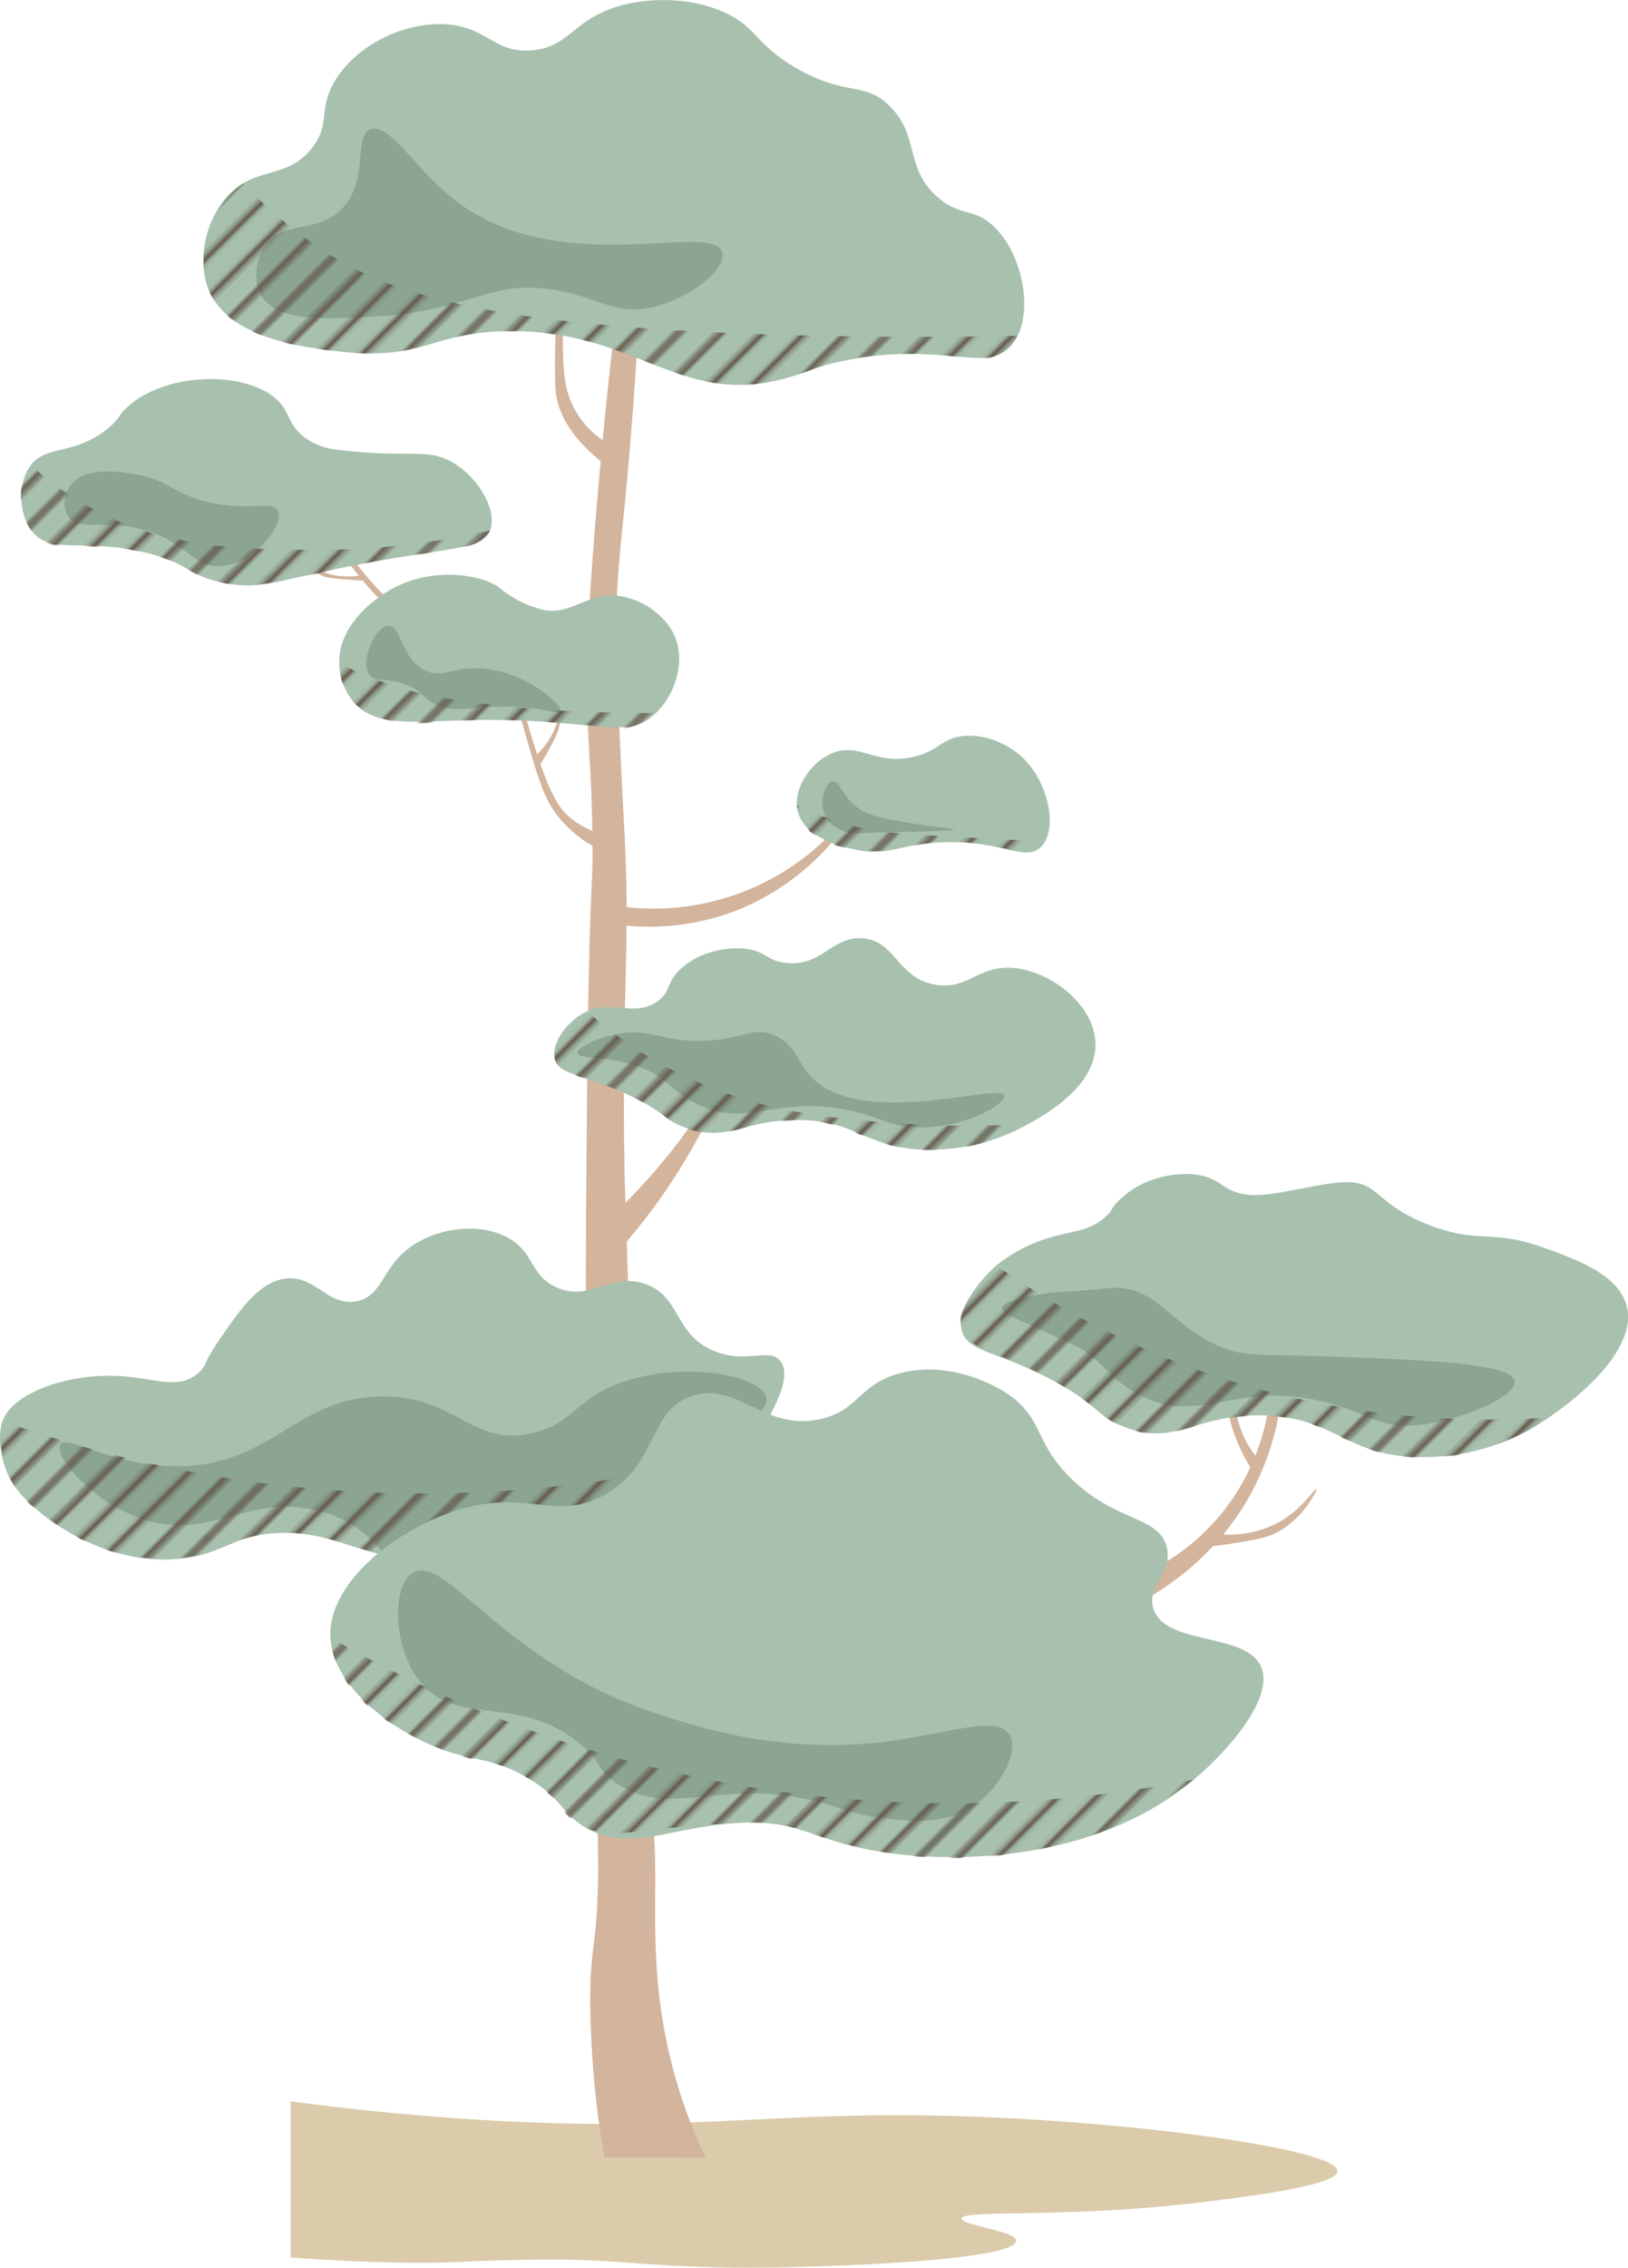 <svg xmlns="http://www.w3.org/2000/svg" xmlns:xlink="http://www.w3.org/1999/xlink" viewBox="0 0 393.68 548.1"><defs><style>.cls-1,.cls-2{fill:none;}.cls-2{stroke:#63594c;stroke-width:1.44px;}.cls-3{fill:#dbcbab;}.cls-4{fill:#d3b49c;}.cls-5{fill:#a8c1af;}.cls-6{fill:#8ba592;}.cls-7{fill:url(#New_Pattern_13);}.cls-8{fill:url(#New_Pattern_13-3);}.cls-9{fill:url(#New_Pattern_13-5);}.cls-10{fill:url(#New_Pattern_13-7);}.cls-11{fill:url(#New_Pattern_13-9);}.cls-12{fill:url(#New_Pattern_13-11);}.cls-13{fill:url(#New_Pattern_13-13);}.cls-14{fill:url(#New_Pattern_13-15);}</style><pattern id="New_Pattern_13" data-name="New Pattern 13" width="72" height="72" patternTransform="translate(-497.42 -175.21) rotate(-45)" patternUnits="userSpaceOnUse" viewBox="0 0 72 72"><rect class="cls-1" width="72" height="72"/><line class="cls-2" x1="71.75" y1="68.4" x2="144.25" y2="68.4"/><line class="cls-2" x1="71.75" y1="54" x2="144.25" y2="54"/><line class="cls-2" x1="71.75" y1="39.6" x2="144.25" y2="39.6"/><line class="cls-2" x1="71.75" y1="25.2" x2="144.25" y2="25.2"/><line class="cls-2" x1="71.75" y1="10.8" x2="144.25" y2="10.8"/><line class="cls-2" x1="71.75" y1="61.2" x2="144.25" y2="61.2"/><line class="cls-2" x1="71.75" y1="46.8" x2="144.25" y2="46.8"/><line class="cls-2" x1="71.75" y1="32.4" x2="144.25" y2="32.4"/><line class="cls-2" x1="71.75" y1="18" x2="144.25" y2="18"/><line class="cls-2" x1="71.75" y1="3.6" x2="144.25" y2="3.6"/><line class="cls-2" x1="-0.25" y1="68.4" x2="72.25" y2="68.4"/><line class="cls-2" x1="-0.25" y1="54" x2="72.25" y2="54"/><line class="cls-2" x1="-0.25" y1="39.6" x2="72.25" y2="39.6"/><line class="cls-2" x1="-0.25" y1="25.2" x2="72.25" y2="25.2"/><line class="cls-2" x1="-0.25" y1="10.8" x2="72.25" y2="10.8"/><line class="cls-2" x1="-0.25" y1="61.2" x2="72.25" y2="61.2"/><line class="cls-2" x1="-0.25" y1="46.8" x2="72.25" y2="46.8"/><line class="cls-2" x1="-0.25" y1="32.4" x2="72.25" y2="32.4"/><line class="cls-2" x1="-0.25" y1="18" x2="72.25" y2="18"/><line class="cls-2" x1="-0.25" y1="3.6" x2="72.25" y2="3.6"/><line class="cls-2" x1="-72.25" y1="68.4" x2="0.25" y2="68.4"/><line class="cls-2" x1="-72.25" y1="54" x2="0.25" y2="54"/><line class="cls-2" x1="-72.25" y1="39.6" x2="0.25" y2="39.6"/><line class="cls-2" x1="-72.25" y1="25.2" x2="0.25" y2="25.2"/><line class="cls-2" x1="-72.25" y1="10.8" x2="0.25" y2="10.8"/><line class="cls-2" x1="-72.25" y1="61.2" x2="0.25" y2="61.2"/><line class="cls-2" x1="-72.25" y1="46.8" x2="0.25" y2="46.8"/><line class="cls-2" x1="-72.25" y1="32.4" x2="0.25" y2="32.4"/><line class="cls-2" x1="-72.25" y1="18" x2="0.25" y2="18"/><line class="cls-2" x1="-72.25" y1="3.6" x2="0.25" y2="3.6"/></pattern><pattern id="New_Pattern_13-3" data-name="New Pattern 13" width="72" height="72" patternTransform="translate(-476.63 -189.52) rotate(-45)" patternUnits="userSpaceOnUse" viewBox="0 0 72 72"><rect class="cls-1" width="72" height="72"/><line class="cls-2" x1="71.75" y1="68.4" x2="144.25" y2="68.4"/><line class="cls-2" x1="71.75" y1="54" x2="144.25" y2="54"/><line class="cls-2" x1="71.75" y1="39.6" x2="144.25" y2="39.6"/><line class="cls-2" x1="71.75" y1="25.2" x2="144.25" y2="25.2"/><line class="cls-2" x1="71.75" y1="10.8" x2="144.25" y2="10.8"/><line class="cls-2" x1="71.75" y1="61.2" x2="144.25" y2="61.2"/><line class="cls-2" x1="71.75" y1="46.8" x2="144.25" y2="46.8"/><line class="cls-2" x1="71.75" y1="32.4" x2="144.25" y2="32.4"/><line class="cls-2" x1="71.75" y1="18" x2="144.25" y2="18"/><line class="cls-2" x1="71.75" y1="3.6" x2="144.25" y2="3.6"/><line class="cls-2" x1="-0.25" y1="68.4" x2="72.25" y2="68.4"/><line class="cls-2" x1="-0.25" y1="54" x2="72.25" y2="54"/><line class="cls-2" x1="-0.25" y1="39.6" x2="72.25" y2="39.6"/><line class="cls-2" x1="-0.25" y1="25.2" x2="72.25" y2="25.2"/><line class="cls-2" x1="-0.25" y1="10.8" x2="72.25" y2="10.8"/><line class="cls-2" x1="-0.25" y1="61.2" x2="72.25" y2="61.2"/><line class="cls-2" x1="-0.25" y1="46.8" x2="72.25" y2="46.8"/><line class="cls-2" x1="-0.25" y1="32.4" x2="72.25" y2="32.4"/><line class="cls-2" x1="-0.25" y1="18" x2="72.25" y2="18"/><line class="cls-2" x1="-0.25" y1="3.6" x2="72.25" y2="3.6"/><line class="cls-2" x1="-72.25" y1="68.4" x2="0.25" y2="68.4"/><line class="cls-2" x1="-72.25" y1="54" x2="0.25" y2="54"/><line class="cls-2" x1="-72.25" y1="39.6" x2="0.25" y2="39.6"/><line class="cls-2" x1="-72.25" y1="25.2" x2="0.25" y2="25.2"/><line class="cls-2" x1="-72.25" y1="10.8" x2="0.25" y2="10.8"/><line class="cls-2" x1="-72.25" y1="61.2" x2="0.25" y2="61.2"/><line class="cls-2" x1="-72.25" y1="46.8" x2="0.25" y2="46.8"/><line class="cls-2" x1="-72.25" y1="32.4" x2="0.25" y2="32.4"/><line class="cls-2" x1="-72.25" y1="18" x2="0.25" y2="18"/><line class="cls-2" x1="-72.25" y1="3.6" x2="0.25" y2="3.6"/></pattern><pattern id="New_Pattern_13-5" data-name="New Pattern 13" width="72" height="72" patternTransform="translate(-474.9 -222.4) rotate(-45)" patternUnits="userSpaceOnUse" viewBox="0 0 72 72"><rect class="cls-1" width="72" height="72"/><line class="cls-2" x1="71.75" y1="68.4" x2="144.25" y2="68.4"/><line class="cls-2" x1="71.75" y1="54" x2="144.25" y2="54"/><line class="cls-2" x1="71.75" y1="39.6" x2="144.25" y2="39.6"/><line class="cls-2" x1="71.75" y1="25.2" x2="144.25" y2="25.2"/><line class="cls-2" x1="71.75" y1="10.8" x2="144.25" y2="10.8"/><line class="cls-2" x1="71.75" y1="61.2" x2="144.25" y2="61.2"/><line class="cls-2" x1="71.75" y1="46.8" x2="144.25" y2="46.8"/><line class="cls-2" x1="71.75" y1="32.4" x2="144.25" y2="32.4"/><line class="cls-2" x1="71.75" y1="18" x2="144.25" y2="18"/><line class="cls-2" x1="71.75" y1="3.6" x2="144.25" y2="3.6"/><line class="cls-2" x1="-0.25" y1="68.4" x2="72.25" y2="68.4"/><line class="cls-2" x1="-0.25" y1="54" x2="72.25" y2="54"/><line class="cls-2" x1="-0.25" y1="39.6" x2="72.25" y2="39.6"/><line class="cls-2" x1="-0.25" y1="25.2" x2="72.25" y2="25.2"/><line class="cls-2" x1="-0.25" y1="10.8" x2="72.25" y2="10.8"/><line class="cls-2" x1="-0.25" y1="61.2" x2="72.25" y2="61.2"/><line class="cls-2" x1="-0.25" y1="46.8" x2="72.25" y2="46.8"/><line class="cls-2" x1="-0.25" y1="32.4" x2="72.25" y2="32.4"/><line class="cls-2" x1="-0.25" y1="18" x2="72.25" y2="18"/><line class="cls-2" x1="-0.25" y1="3.6" x2="72.25" y2="3.6"/><line class="cls-2" x1="-72.25" y1="68.4" x2="0.25" y2="68.4"/><line class="cls-2" x1="-72.25" y1="54" x2="0.25" y2="54"/><line class="cls-2" x1="-72.25" y1="39.6" x2="0.25" y2="39.6"/><line class="cls-2" x1="-72.25" y1="25.2" x2="0.25" y2="25.2"/><line class="cls-2" x1="-72.25" y1="10.8" x2="0.25" y2="10.8"/><line class="cls-2" x1="-72.25" y1="61.2" x2="0.25" y2="61.2"/><line class="cls-2" x1="-72.25" y1="46.8" x2="0.25" y2="46.8"/><line class="cls-2" x1="-72.25" y1="32.4" x2="0.25" y2="32.4"/><line class="cls-2" x1="-72.25" y1="18" x2="0.25" y2="18"/><line class="cls-2" x1="-72.25" y1="3.6" x2="0.25" y2="3.6"/></pattern><pattern id="New_Pattern_13-7" data-name="New Pattern 13" width="72" height="72" patternTransform="translate(-492.22 -213.63) rotate(-45)" patternUnits="userSpaceOnUse" viewBox="0 0 72 72"><rect class="cls-1" width="72" height="72"/><line class="cls-2" x1="71.75" y1="68.4" x2="144.25" y2="68.4"/><line class="cls-2" x1="71.75" y1="54" x2="144.25" y2="54"/><line class="cls-2" x1="71.75" y1="39.6" x2="144.25" y2="39.6"/><line class="cls-2" x1="71.75" y1="25.2" x2="144.25" y2="25.2"/><line class="cls-2" x1="71.75" y1="10.8" x2="144.25" y2="10.8"/><line class="cls-2" x1="71.75" y1="61.2" x2="144.25" y2="61.2"/><line class="cls-2" x1="71.75" y1="46.8" x2="144.25" y2="46.8"/><line class="cls-2" x1="71.75" y1="32.4" x2="144.25" y2="32.4"/><line class="cls-2" x1="71.75" y1="18" x2="144.25" y2="18"/><line class="cls-2" x1="71.75" y1="3.6" x2="144.25" y2="3.6"/><line class="cls-2" x1="-0.25" y1="68.4" x2="72.25" y2="68.4"/><line class="cls-2" x1="-0.25" y1="54" x2="72.25" y2="54"/><line class="cls-2" x1="-0.25" y1="39.6" x2="72.25" y2="39.6"/><line class="cls-2" x1="-0.25" y1="25.2" x2="72.25" y2="25.2"/><line class="cls-2" x1="-0.25" y1="10.8" x2="72.25" y2="10.8"/><line class="cls-2" x1="-0.25" y1="61.2" x2="72.25" y2="61.2"/><line class="cls-2" x1="-0.25" y1="46.8" x2="72.25" y2="46.8"/><line class="cls-2" x1="-0.25" y1="32.4" x2="72.25" y2="32.4"/><line class="cls-2" x1="-0.25" y1="18" x2="72.25" y2="18"/><line class="cls-2" x1="-0.25" y1="3.6" x2="72.25" y2="3.6"/><line class="cls-2" x1="-72.25" y1="68.4" x2="0.25" y2="68.4"/><line class="cls-2" x1="-72.25" y1="54" x2="0.25" y2="54"/><line class="cls-2" x1="-72.25" y1="39.6" x2="0.25" y2="39.6"/><line class="cls-2" x1="-72.25" y1="25.2" x2="0.25" y2="25.2"/><line class="cls-2" x1="-72.25" y1="10.8" x2="0.25" y2="10.8"/><line class="cls-2" x1="-72.25" y1="61.2" x2="0.25" y2="61.2"/><line class="cls-2" x1="-72.25" y1="46.8" x2="0.25" y2="46.8"/><line class="cls-2" x1="-72.25" y1="32.4" x2="0.25" y2="32.4"/><line class="cls-2" x1="-72.25" y1="18" x2="0.25" y2="18"/><line class="cls-2" x1="-72.25" y1="3.6" x2="0.25" y2="3.6"/></pattern><pattern id="New_Pattern_13-9" data-name="New Pattern 13" width="72" height="72" patternTransform="translate(-555.17 -211.05) rotate(-45)" patternUnits="userSpaceOnUse" viewBox="0 0 72 72"><rect class="cls-1" width="72" height="72"/><line class="cls-2" x1="71.75" y1="68.4" x2="144.25" y2="68.4"/><line class="cls-2" x1="71.75" y1="54" x2="144.25" y2="54"/><line class="cls-2" x1="71.75" y1="39.6" x2="144.25" y2="39.6"/><line class="cls-2" x1="71.75" y1="25.2" x2="144.25" y2="25.2"/><line class="cls-2" x1="71.75" y1="10.8" x2="144.25" y2="10.8"/><line class="cls-2" x1="71.75" y1="61.2" x2="144.25" y2="61.2"/><line class="cls-2" x1="71.75" y1="46.8" x2="144.25" y2="46.8"/><line class="cls-2" x1="71.75" y1="32.4" x2="144.25" y2="32.4"/><line class="cls-2" x1="71.75" y1="18" x2="144.25" y2="18"/><line class="cls-2" x1="71.75" y1="3.6" x2="144.25" y2="3.6"/><line class="cls-2" x1="-0.25" y1="68.4" x2="72.25" y2="68.4"/><line class="cls-2" x1="-0.25" y1="54" x2="72.25" y2="54"/><line class="cls-2" x1="-0.25" y1="39.6" x2="72.25" y2="39.6"/><line class="cls-2" x1="-0.25" y1="25.2" x2="72.25" y2="25.2"/><line class="cls-2" x1="-0.25" y1="10.8" x2="72.25" y2="10.8"/><line class="cls-2" x1="-0.25" y1="61.2" x2="72.25" y2="61.2"/><line class="cls-2" x1="-0.25" y1="46.8" x2="72.25" y2="46.8"/><line class="cls-2" x1="-0.25" y1="32.4" x2="72.25" y2="32.4"/><line class="cls-2" x1="-0.25" y1="18" x2="72.25" y2="18"/><line class="cls-2" x1="-0.25" y1="3.6" x2="72.25" y2="3.6"/><line class="cls-2" x1="-72.25" y1="68.4" x2="0.25" y2="68.4"/><line class="cls-2" x1="-72.25" y1="54" x2="0.25" y2="54"/><line class="cls-2" x1="-72.25" y1="39.6" x2="0.25" y2="39.6"/><line class="cls-2" x1="-72.25" y1="25.2" x2="0.25" y2="25.2"/><line class="cls-2" x1="-72.25" y1="10.8" x2="0.25" y2="10.8"/><line class="cls-2" x1="-72.25" y1="61.2" x2="0.25" y2="61.2"/><line class="cls-2" x1="-72.25" y1="46.8" x2="0.25" y2="46.8"/><line class="cls-2" x1="-72.25" y1="32.4" x2="0.25" y2="32.4"/><line class="cls-2" x1="-72.25" y1="18" x2="0.25" y2="18"/><line class="cls-2" x1="-72.25" y1="3.6" x2="0.25" y2="3.6"/></pattern><pattern id="New_Pattern_13-11" data-name="New Pattern 13" width="72" height="72" patternTransform="translate(-497.04 -180.15) rotate(-45)" patternUnits="userSpaceOnUse" viewBox="0 0 72 72"><rect class="cls-1" width="72" height="72"/><line class="cls-2" x1="71.75" y1="68.4" x2="144.25" y2="68.4"/><line class="cls-2" x1="71.75" y1="54" x2="144.25" y2="54"/><line class="cls-2" x1="71.75" y1="39.6" x2="144.25" y2="39.6"/><line class="cls-2" x1="71.75" y1="25.2" x2="144.25" y2="25.2"/><line class="cls-2" x1="71.75" y1="10.8" x2="144.25" y2="10.8"/><line class="cls-2" x1="71.75" y1="61.2" x2="144.25" y2="61.2"/><line class="cls-2" x1="71.75" y1="46.8" x2="144.25" y2="46.8"/><line class="cls-2" x1="71.75" y1="32.4" x2="144.25" y2="32.4"/><line class="cls-2" x1="71.75" y1="18" x2="144.25" y2="18"/><line class="cls-2" x1="71.75" y1="3.6" x2="144.25" y2="3.6"/><line class="cls-2" x1="-0.25" y1="68.4" x2="72.25" y2="68.4"/><line class="cls-2" x1="-0.25" y1="54" x2="72.25" y2="54"/><line class="cls-2" x1="-0.25" y1="39.6" x2="72.25" y2="39.6"/><line class="cls-2" x1="-0.25" y1="25.2" x2="72.25" y2="25.2"/><line class="cls-2" x1="-0.25" y1="10.8" x2="72.25" y2="10.8"/><line class="cls-2" x1="-0.25" y1="61.2" x2="72.25" y2="61.2"/><line class="cls-2" x1="-0.25" y1="46.8" x2="72.25" y2="46.8"/><line class="cls-2" x1="-0.25" y1="32.4" x2="72.25" y2="32.4"/><line class="cls-2" x1="-0.25" y1="18" x2="72.25" y2="18"/><line class="cls-2" x1="-0.25" y1="3.6" x2="72.25" y2="3.6"/><line class="cls-2" x1="-72.25" y1="68.4" x2="0.25" y2="68.4"/><line class="cls-2" x1="-72.25" y1="54" x2="0.25" y2="54"/><line class="cls-2" x1="-72.25" y1="39.6" x2="0.25" y2="39.6"/><line class="cls-2" x1="-72.25" y1="25.2" x2="0.25" y2="25.2"/><line class="cls-2" x1="-72.25" y1="10.8" x2="0.25" y2="10.8"/><line class="cls-2" x1="-72.25" y1="61.2" x2="0.25" y2="61.2"/><line class="cls-2" x1="-72.25" y1="46.8" x2="0.25" y2="46.8"/><line class="cls-2" x1="-72.25" y1="32.4" x2="0.25" y2="32.4"/><line class="cls-2" x1="-72.25" y1="18" x2="0.25" y2="18"/><line class="cls-2" x1="-72.25" y1="3.6" x2="0.25" y2="3.6"/></pattern><pattern id="New_Pattern_13-13" data-name="New Pattern 13" width="72" height="72" patternTransform="translate(-498.65 -236.26) rotate(-45)" patternUnits="userSpaceOnUse" viewBox="0 0 72 72"><rect class="cls-1" width="72" height="72"/><line class="cls-2" x1="71.75" y1="68.4" x2="144.25" y2="68.4"/><line class="cls-2" x1="71.75" y1="54" x2="144.25" y2="54"/><line class="cls-2" x1="71.75" y1="39.6" x2="144.25" y2="39.6"/><line class="cls-2" x1="71.75" y1="25.2" x2="144.25" y2="25.2"/><line class="cls-2" x1="71.75" y1="10.8" x2="144.25" y2="10.8"/><line class="cls-2" x1="71.75" y1="61.2" x2="144.25" y2="61.2"/><line class="cls-2" x1="71.75" y1="46.8" x2="144.25" y2="46.8"/><line class="cls-2" x1="71.75" y1="32.4" x2="144.25" y2="32.4"/><line class="cls-2" x1="71.75" y1="18" x2="144.25" y2="18"/><line class="cls-2" x1="71.75" y1="3.6" x2="144.25" y2="3.6"/><line class="cls-2" x1="-0.25" y1="68.4" x2="72.25" y2="68.4"/><line class="cls-2" x1="-0.25" y1="54" x2="72.25" y2="54"/><line class="cls-2" x1="-0.25" y1="39.6" x2="72.25" y2="39.6"/><line class="cls-2" x1="-0.25" y1="25.2" x2="72.25" y2="25.2"/><line class="cls-2" x1="-0.25" y1="10.8" x2="72.25" y2="10.8"/><line class="cls-2" x1="-0.25" y1="61.2" x2="72.25" y2="61.2"/><line class="cls-2" x1="-0.25" y1="46.8" x2="72.25" y2="46.8"/><line class="cls-2" x1="-0.25" y1="32.4" x2="72.25" y2="32.4"/><line class="cls-2" x1="-0.25" y1="18" x2="72.25" y2="18"/><line class="cls-2" x1="-0.25" y1="3.6" x2="72.25" y2="3.6"/><line class="cls-2" x1="-72.25" y1="68.4" x2="0.25" y2="68.4"/><line class="cls-2" x1="-72.25" y1="54" x2="0.25" y2="54"/><line class="cls-2" x1="-72.25" y1="39.6" x2="0.25" y2="39.6"/><line class="cls-2" x1="-72.25" y1="25.2" x2="0.25" y2="25.2"/><line class="cls-2" x1="-72.25" y1="10.8" x2="0.25" y2="10.8"/><line class="cls-2" x1="-72.25" y1="61.2" x2="0.25" y2="61.2"/><line class="cls-2" x1="-72.25" y1="46.8" x2="0.25" y2="46.8"/><line class="cls-2" x1="-72.25" y1="32.4" x2="0.25" y2="32.4"/><line class="cls-2" x1="-72.25" y1="18" x2="0.25" y2="18"/><line class="cls-2" x1="-72.25" y1="3.6" x2="0.25" y2="3.6"/></pattern><pattern id="New_Pattern_13-15" data-name="New Pattern 13" width="72" height="72" patternTransform="matrix(0.66, -0.66, 0.66, 0.66, -535.29, -338.04)" patternUnits="userSpaceOnUse" viewBox="0 0 72 72"><rect class="cls-1" width="72" height="72"/><line class="cls-2" x1="71.75" y1="68.4" x2="144.25" y2="68.4"/><line class="cls-2" x1="71.75" y1="54" x2="144.25" y2="54"/><line class="cls-2" x1="71.75" y1="39.6" x2="144.25" y2="39.6"/><line class="cls-2" x1="71.75" y1="25.2" x2="144.25" y2="25.2"/><line class="cls-2" x1="71.75" y1="10.8" x2="144.25" y2="10.8"/><line class="cls-2" x1="71.75" y1="61.2" x2="144.25" y2="61.2"/><line class="cls-2" x1="71.75" y1="46.8" x2="144.25" y2="46.8"/><line class="cls-2" x1="71.75" y1="32.4" x2="144.25" y2="32.4"/><line class="cls-2" x1="71.75" y1="18" x2="144.25" y2="18"/><line class="cls-2" x1="71.75" y1="3.6" x2="144.25" y2="3.6"/><line class="cls-2" x1="-0.25" y1="68.4" x2="72.25" y2="68.4"/><line class="cls-2" x1="-0.25" y1="54" x2="72.25" y2="54"/><line class="cls-2" x1="-0.25" y1="39.6" x2="72.25" y2="39.6"/><line class="cls-2" x1="-0.25" y1="25.2" x2="72.25" y2="25.2"/><line class="cls-2" x1="-0.25" y1="10.8" x2="72.25" y2="10.8"/><line class="cls-2" x1="-0.25" y1="61.2" x2="72.25" y2="61.2"/><line class="cls-2" x1="-0.25" y1="46.8" x2="72.25" y2="46.8"/><line class="cls-2" x1="-0.25" y1="32.4" x2="72.25" y2="32.4"/><line class="cls-2" x1="-0.25" y1="18" x2="72.25" y2="18"/><line class="cls-2" x1="-0.25" y1="3.6" x2="72.25" y2="3.6"/><line class="cls-2" x1="-72.25" y1="68.4" x2="0.25" y2="68.4"/><line class="cls-2" x1="-72.25" y1="54" x2="0.25" y2="54"/><line class="cls-2" x1="-72.25" y1="39.6" x2="0.25" y2="39.6"/><line class="cls-2" x1="-72.25" y1="25.2" x2="0.25" y2="25.2"/><line class="cls-2" x1="-72.25" y1="10.8" x2="0.25" y2="10.8"/><line class="cls-2" x1="-72.25" y1="61.2" x2="0.25" y2="61.2"/><line class="cls-2" x1="-72.25" y1="46.8" x2="0.25" y2="46.8"/><line class="cls-2" x1="-72.25" y1="32.4" x2="0.25" y2="32.4"/><line class="cls-2" x1="-72.25" y1="18" x2="0.25" y2="18"/><line class="cls-2" x1="-72.25" y1="3.6" x2="0.25" y2="3.6"/></pattern></defs><g id="Layer_2" data-name="Layer 2"><g id="regular"><g id="about"><path class="cls-3" d="M70.26,507.87c10.52,1.42,26.36,3.29,45.68,4.47,54.13,3.3,71.68-2.7,121.54-.69,40.87,1.65,86,8,85.94,13.1,0,3.43-20.63,6-32.33,7.45-32.94,4.09-58.42,1.71-58.58,4-.12,1.66,13.34,3,13.19,5.38-.32,5.08-49.43,6.27-55,6.4-10.05.22-17.25.11-23.14-.15-11.29-.48-15-1.05-24.19-1.48-4.48-.2-8.06-.26-11.17-.24-10.27.08-17.89.42-20,.53-7.65.41-20.26.49-41.9-1Z"/><path class="cls-4" d="M146.23,521.44c-.79-4.24-1.32-7.77-1.65-10.26a243.12,243.12,0,0,1-1.85-26.58c0-2.24,0-4.44.13-7.07.21-3.85.61-6.71.8-8.28,2.6-20.83-.66-44.57-1.73-94.51-.34-16.12-.32-31.46-.26-62.14,0-3,0-17.67.2-37.15.1-12.95.17-20.39.33-30.11.57-34.56,1.28-30.92,1.05-44.52-.32-19.54-1.76-24.65-1.19-44.28.11-3.5.3-8.31,1.06-19.13,1-13.63,2.56-32.74,5.29-56.38l5.82.17c-.95,16.64-2.13,30-3,39.23-1.26,12.77-2.42,21.66-2.25,35.39,0,2.89.23,7.33.62,16.2.67,15.58,1.29,27,1.42,29.41,1.46,27.77-.76,39.85,0,80.9,0,1,0,1,.88,28.52,2.13,67.63,2.21,70.45,2.55,78.46,2.56,59.75,4.07,45.05,4,66.46-.05,11.94-.58,28.62,5.56,48.68a121.39,121.39,0,0,0,6.61,17Z"/><path class="cls-4" d="M82.49,133.44A92.8,92.8,0,0,0,104.58,156a93.57,93.57,0,0,0,38.32,16.13q-.48-3.46-1-6.94a73.2,73.2,0,0,1-57.8-31.88Z"/><path class="cls-4" d="M151.48,219.24a59.93,59.93,0,0,0,54.09-23.06l1.72-1.05a59.89,59.89,0,0,1-29,24.85,58.45,58.45,0,0,1-26.82,3.73Z"/><path class="cls-4" d="M170.5,266.8a142.38,142.38,0,0,1-10.57,14.41c-3,3.55-5.91,6.73-8.75,9.56l.29,9.4A145.36,145.36,0,0,0,172.9,266.8Z"/><path class="cls-4" d="M125.11,170.31c.37,1.47,1,3.72,1.74,6.46,3,10.39,4.48,15.68,7.57,19.86a28.92,28.92,0,0,0,8.88,7.82c0-1.21,0-2.42-.05-3.63a19.68,19.68,0,0,1-5.88-3.64c-1.77-1.6-4.17-4.4-8-16.44-.8-2.49-1.85-6-2.92-10.14Z"/><path class="cls-4" d="M135.41,170.81a17.62,17.62,0,0,1-5.89,11.79l.86,2.55a54.1,54.1,0,0,0,3.73-6.64,12.82,12.82,0,0,0,1.49-5A10.51,10.51,0,0,0,135.41,170.81Z"/><path class="cls-4" d="M74.21,134.93a10.87,10.87,0,0,0,3.23,2.86,12.42,12.42,0,0,0,5.63,1.49,17.07,17.07,0,0,0,4.3-.25l1.16,1.28c-1.33,0-3.13-.12-5.26-.29-4.12-.32-5.06-.62-5.91-1.13A7.82,7.82,0,0,1,74.21,134.93Z"/><path class="cls-4" d="M136.36,74.87c-.13,1.7-.27,4.19-.25,7.21.06,5.64.1,9.79,1.53,13.86a21,21,0,0,0,8.16,10.44l.49,5.89c-10.35-7.88-11.67-15.08-11.91-17.68s-.17-8.88-.13-11.29c.06-3.52.18-6.43.29-8.43Z"/><path class="cls-4" d="M306.86,339.53a55.53,55.53,0,0,1-4.45,15,52.87,52.87,0,0,1-8.17,12.64c-12.8,14.68-29.52,17.4-34,18,.58,2.7,1.15,5.4,1.73,8.1,7-2.29,28.1-10.18,40.11-31.55a63.49,63.49,0,0,0,7-19.13C308.36,341.54,307.61,340.53,306.86,339.53Z"/><path class="cls-4" d="M302.13,349.75a24.81,24.81,0,0,1-3.42-9.83,23.22,23.22,0,0,1,1.08-9.86,18.55,18.55,0,0,0-2.64,8c-.4,4.72,1.21,8.47,2.53,11.51a33.75,33.75,0,0,0,3,5.52l1.17-2.88A25.3,25.3,0,0,1,302.13,349.75Z"/><path class="cls-4" d="M293.93,370.65a23.83,23.83,0,0,0,3.82.26,25.54,25.54,0,0,0,10.52-2.48c6.5-3.21,9.59-8.81,10-8.47.25.19-.9,2.1-1.74,3.31a21.7,21.7,0,0,1-7.56,7c-2.69,1.45-5.47,1.89-11,2.79-2.79.44-5.12.69-6.72.83C292.13,372.78,293,371.72,293.93,370.65Z"/><path class="cls-5" d="M128.54,12.17c9.37-.74,9.85-7.62,21.78-10.89C151.94.84,163-2,174.27,2.6c8.9,3.66,7.79,7.82,18.37,13.91,12.27,7,16.38,3,22.58,9.21,7.36,7.42,3.39,15,11.68,22.07,5.46,4.62,8.46,2.41,13.16,6.7,7.71,7,10.37,22.84,4.22,29.3S228,82.55,205.05,87c-8.67,1.68-8.71,2.77-15.65,4.58-25.31,6.63-35.5-11.79-66.28-11.54-18.8.16-20.63,7.08-40.22,5-9-1-27.7-3-32.54-15.25-2.84-7.24-.46-17,4.89-22.64,6.64-7,14.08-3.73,20.12-11.27,4.78-5.94,1.3-9.44,5.79-16.63,5.19-8.3,16.13-13.77,26.07-13.41C117.82,6.21,119.2,12.91,128.54,12.17Z"/><path class="cls-5" d="M152.33,264.8c-11.27-5.36-17-4.82-18.12-8.72-1.06-3.67,2.63-8.84,6.79-11.16,6.75-3.77,12.46,1.23,18.12-3,3.29-2.44,1.81-4.45,5.71-7.94,6-5.36,14.08-4.79,14.9-4.72,5.57.47,5.54,3,10.43,3.47,8.56.91,11-6.45,18.37-5.95,8,.53,8.32,9.38,17.38,11.17,8,1.56,10.5-4.7,19.12-4,9,.75,19.35,8.71,19.86,17.87.62,11.22-13.82,18.64-18.62,21.1a47.88,47.88,0,0,1-20.59,4.95c-16.11.33-17.67-7.16-33-7.18-13,0-16.56,5.37-26.49,2C160.66,270.87,161.37,269.1,152.33,264.8Z"/><path class="cls-5" d="M207.29,205.44c-2.53-.5-12.81-2.54-14.4-9.43-1.21-5.26,3-11.65,8.19-13.9,6.74-2.94,10.62,3.1,20.11.74,6.16-1.53,6.53-4.58,12.17-5,7.54-.51,13.14,4.5,13.65,5,6.7,6.18,8.89,17.67,4.72,21.85-3.94,4-9.94-2.26-25.82-1C216.72,204.44,214.41,206.86,207.29,205.44Z"/><path class="cls-5" d="M172.28,326.35c-9.25-4.09-7.6-12.69-15.89-15.89-8.46-3.26-13.56,4.4-21.85.67-6.64-3-5.15-8.71-12.25-12.25-6.57-3.28-15.23-2.07-21.18,1.32-8.85,5-8,12.77-14.71,14.26-7.22,1.59-10.31-6.87-18.06-5.32-6,1.19-10.3,7.43-15.23,14.57C49,329.64,50,330.2,47.81,332c-6.54,5.24-13.24-1.44-28.81,1.12C9.89,334.6,2.43,338.49.6,343.47c-.08.23-.16.47-.17.52s-1.82,5.78,2,13.48c3.65,7.31,23.82,23.23,44.84,18.66,7.94-1.73,10.15-5.07,19.55-5.58,8.15-.45,13.58,1.68,20,3.64,9.15,2.78,27,8.2,45,6.45a67.37,67.37,0,0,0,31.24-11c9.42-6.52,14.43-13.93,17.94-19.21,4-6.07,11.17-16.84,7.76-21.4C186.18,325.46,180.32,329.92,172.28,326.35Z"/><path class="cls-6" d="M14.54,349.14c-1.51,2.66,7,13.22,18.87,17.63,17,6.29,25.6-5.75,43-1.74,19.65,4.54,17.42,21.16,34.75,24.58,19.73,3.9,30.4-19,68.2-44.85,2.31-1.58,6.43-4.33,6-6.95-.92-5.05-18.73-9-34.1-4-12.28,4-12.29,10.23-22.51,12.58-14.3,3.29-18.28-8.46-35.06-8.88C71.4,337,66.34,354.59,42.27,354.36,26.43,354.21,16.07,346.46,14.54,349.14Z"/><path class="cls-7" d="M.6,343.47a22.73,22.73,0,0,0,.71,11.08c2.52,7.58,8.69,11.54,13.92,14.9a42.52,42.52,0,0,0,15.56,6.47c7.41,1.42,16.88,1.07,23-1.87a33.34,33.34,0,0,1,7-2.61,38.29,38.29,0,0,1,6.11-.89c8.15-.45,13.58,1.68,20,3.64,9.15,2.78,27,8.2,45,6.45a67.37,67.37,0,0,0,31.24-11,63,63,0,0,0,17.94-19.21,301.38,301.38,0,0,1-63.49,10.16A305.68,305.68,0,0,1,.6,343.47Z"/><path class="cls-5" d="M254.87,333.8C241,326.27,234,327,232.58,321.54c-1.67-6.66,7.63-15.06,8.36-15.68A37.11,37.11,0,0,1,254.27,299c5.3-1.52,9.62-1.49,13.5-5.32,1.44-1.43.84-1.54,2.48-3.22,7.36-7.53,17.31-6.73,18.33-6.63,5.47.53,6.55,2.87,9.83,4.15a16.59,16.59,0,0,0,3,.73c5.87.91,17.56-3,24.38-3,7.79.06,6.82,5.29,19.6,10.29,12.06,4.72,15.37,1,28.06,5.6,7.78,2.81,17.85,6.44,19.88,13.95,3.07,11.36-14.23,24.58-22.9,29.67a53.07,53.07,0,0,1-25.33,6.94c-19.81.48-21.73-10.06-40.63-10.08-16,0-20.37,7.54-32.58,2.8C265.13,342.34,266,339.85,254.87,333.8Z"/><path class="cls-6" d="M255.9,323.35a64.47,64.47,0,0,1,6,2.89c4.78,3.13,6.63,6.9,12.74,10.38,15.81,9,24.31-4.27,48.46,3,7.82,2.36,9.13,4.42,15.77,4.89,9.64.68,28.13-6.37,27.39-10.71s-21.45-5.12-46.76-6c-15.62-.53-18.86.22-25.16-2.65-11.26-5.14-14.53-13.79-24.5-13.91-2.39,0-3.72.45-13.69,1.05a40,40,0,0,0-6.41.88c-3.65.81-7.22,1.59-7.36,3S245.41,318.45,255.9,323.35Z"/><path class="cls-8" d="M254.87,333.8c-13-7.08-20.57-7.62-22.29-12.26-1-2.63-.25-7.22,8.36-15.68a203.8,203.8,0,0,0,37.83,21c38.57,16.3,74,17.17,95.91,15.74-6.84,4.56-17.06,9.61-29.59,9.66a43.64,43.64,0,0,1-11.15-1.13c-10.41-2.64-14.88-8.94-29.48-8.95-16,0-20.37,7.54-32.58,2.8C265.13,342.34,266,339.85,254.87,333.8Z"/><path class="cls-5" d="M178.1,440.62c-16.27,1-26,7.24-36.5,1.1-5.82-3.41-5.57-6.94-13.77-11.87-7.9-4.75-12.74-4.25-19.75-6.59-11.55-3.84-27.53-14.88-28.18-27.47-.71-13.71,16.91-26.78,31.56-31.05C128,359.94,135,368,146.7,361c12.7-7.57,10-20.33,20.88-23.66,11.13-3.41,17.39,8.86,31.08,5.57,9.35-2.25,9-8.6,19.49-11.14,13.24-3.21,24.92,4.7,25.51,5.11,9,6.24,6.19,11.72,15.77,20.87,10.69,10.2,20.93,8.69,22.73,16.24,1.51,6.3-5,9.43-3.24,14.84,2.86,8.94,22.24,5.64,26,13.92,3.38,7.47-7.84,20.34-16.23,27.37-27.77,23.28-67.38,18.59-73,17.84C196.07,445.37,194.6,439.62,178.1,440.62Z"/><path class="cls-5" d="M163.34,154.22c-2.45-6.35-10.15-10.75-16.55-10.27-5.78.45-9.68,4.81-15.69,3.38a28.35,28.35,0,0,1-4.45-1.56,26.21,26.21,0,0,1-5.82-3.66c-4.07-3.22-16.08-5.27-26,.19-1.51.83-13.06,7.4-12.8,18a15.15,15.15,0,0,0,3.53,9.44c5.38,6.13,14.3,4.59,28.47,4.31,29.91-.6,37.4,5.27,44.63-1.76C163.18,167.91,165.69,160.28,163.34,154.22Z"/><path class="cls-5" d="M118.52,128.2c1.93-5.15-3.43-13.76-10.15-17-5.81-2.79-10.43-.51-26.42-2.46a16.25,16.25,0,0,1-8.4-3.1c-3.14-2.44-3.54-5-5-7.21-5.92-8.7-26.93-9.31-37.35-.41-2.69,2.29-1.91,2.86-5,5.44-8.13,6.67-14.81,4-18.67,8.87-3.34,4.18-3.17,12.18.49,16.39,4.64,5.32,11.7,1.33,26.57,4.71,11.44,2.6,10.36,5.67,19.75,7.49,9.11,1.77,12.2-.73,33.88-4.76C110.12,132.08,116.78,132.82,118.52,128.2Z"/><path class="cls-6" d="M89.61,31.27C85.29,32.8,89.49,44,82.32,50.8c-6.09,5.81-13.84,2.25-18.2,8.61-2.32,3.38-2.93,8.47-1,11.91,3.56,6.31,14.86,5.87,25.82,5.3,25.66-1.33,28.62-9.09,44.69-6.62,11.24,1.73,14.66,6.26,23.84,4.3s18.28-9.16,17.21-13.24c-2.08-8-40,7.16-65.27-13.14C100.09,40.42,94.22,29.63,89.61,31.27Z"/><path class="cls-6" d="M16.39,124.66c2.34,3.77,8.39,1,17.36,3.14,11.4,2.67,12.55,9.63,19.86,9,8.13-.71,15.17-10.06,13.6-13.38-1.26-2.67-7.16.49-17.78-2.3-8.3-2.19-8.72-5.18-16.8-6.52-3.42-.56-12.26-2-15.61,2.75C15.67,119.27,15,122.47,16.39,124.66Z"/><path class="cls-6" d="M94,151.23c-3.2,0-7.12,8.79-4.63,11.92,1.64,2.07,5,.27,10.26,3,2.74,1.41,2.49,2.25,4.8,3.64,5.11,3.08,9.22.69,19.2,1,8.25.25,11.55,2.07,11.91,1.16.7-1.72-9.93-11-21.68-10.43-5.06.26-7.18,2.2-10.76.66C97,159.52,97.05,151.24,94,151.23Z"/><path class="cls-6" d="M201.33,188.84c-1.83.36-3.3,4.83-1.87,8.11,1.36,3.11,5,4.36,7.34,4.49a7.11,7.11,0,0,0,1,0c6.89-.5,22.8-.35,22.82-1,0-.32-3.68-.34-10.65-1.53-6.65-1.13-10-1.74-12.69-3.77C203.39,192.14,203,188.52,201.33,188.84Z"/><path class="cls-6" d="M153.17,257.36c8.13,2.49,8.6,6.14,15.22,9.44,12.86,6.4,19.77-3,39.4,2.15,6.36,1.68,7.42,3.14,12.82,3.48,12.17.75,22.76-5.7,22.27-7.62-.87-3.4-36.3,8.87-47.67-5.62-2.43-3.1-3.33-6.85-7.77-8.89-5.18-2.38-7.88.93-17.23,1.27-10.45.38-13.07-3.53-22.06-1.42-4.31,1-8.75,3.1-8.56,4.4C139.82,256,146,255.16,153.17,257.36Z"/><path class="cls-6" d="M99.77,380.2c-5.42,3.53-4.79,20,3.25,27.84,9.08,8.8,22.69,1.71,37.11,13.3,6,4.8,3.47,5.88,8.59,9.43,13.43,9.33,25.72-1.64,49.9,4.94,5.38,1.46,8,2.87,14.35,3.64,7,.84,16.4,2,23.66-3.71,5.42-4.25,10-12.56,7.42-16.47-3.13-4.81-15.05,0-30.62,1.86-25.22,2.94-45.39-3.79-55.36-7.12C121.37,401.67,107.63,375.09,99.77,380.2Z"/><path class="cls-9" d="M246.08,81.16a11.71,11.71,0,0,1-4,4.19c-3.63,2.21-7,1.18-13.28.59-9.33-.89-18.41-.2-23.76,1.08l-6.52,1.58h0c-3,.93-4.58,1.81-9.13,3-25.31,6.63-35.5-11.79-66.28-11.54-18.8.16-20.63,7.08-40.22,5-8.32-.9-27.75-2.73-32.54-15.25C47.83,63.17,49.79,54.65,54,49a22.19,22.19,0,0,1,4.82-4.72A107.69,107.69,0,0,0,76,59.07c16,11.11,38.52,20.1,118.68,22C206.94,81.38,224.61,81.61,246.08,81.16Z"/><path class="cls-10" d="M118.52,128.2a191.22,191.22,0,0,1-45.88,4.7C55,132.54,37.07,132,19,121a76.7,76.7,0,0,1-11.58-8.64,14,14,0,0,0-2.27,5.82,14.39,14.39,0,0,0,2.76,10.57c4.62,5.7,12.62,1.54,26.57,4.71,11.44,2.6,10.36,5.67,19.75,7.49a30.57,30.57,0,0,0,3.91.52c6.18.42,19.62-3.26,30-5.28,6.07-1.18,9.11-1.77,12.45-2.11,3.73-.38,7.39-1.27,11.09-1.83a9.09,9.09,0,0,0,4.06-1.32A9.36,9.36,0,0,0,118.52,128.2Z"/><path class="cls-11" d="M82,160.33a14.54,14.54,0,0,0,3.53,9.44c.72.79,2.72,2.77,7.86,4.17,6.45,1.77,9.92.48,20.61.14,2.41-.08,6.62-.2,12.11.1,9.85.55,14.77.83,19,1.45,2.48.37,5.9,1,9.59-.65a13.81,13.81,0,0,0,4-2.66c-10.76.06-19.77-.36-26.44-.8-23.59-1.58-33.29-4.57-36.77-5.71A102.6,102.6,0,0,1,82,160.33Z"/><path class="cls-12" d="M207.29,205.44c-3.08-.45-10.33-1.53-13.34-6.93a10.62,10.62,0,0,1-1.25-3.95,71.07,71.07,0,0,0,10,4.05c8,2.54,14.08,2.92,32.6,3.89l17.45.88a5.74,5.74,0,0,1-2.55,2.43c-1.77.78-3.51.22-4.92-.17a74.32,74.32,0,0,0-11.4-2,37.28,37.28,0,0,0-7.93,0c-5.18.49-6.46,1.54-11.37,1.9A30.89,30.89,0,0,1,207.29,205.44Z"/><path class="cls-13" d="M152.33,264.8c-10.48-5-17.05-4.58-18.12-8.72-.87-3.34,2.35-7.32,2.81-7.9a13.21,13.21,0,0,1,4.93-3.74,102.16,102.16,0,0,0,18.83,13.21c20.75,11.32,40.82,12.8,58.92,14a218.09,218.09,0,0,0,29.45-.15,49.06,49.06,0,0,1-23.47,6.47c-16.36.06-18.65-7.16-33-7.18-13,0-16.56,5.37-26.49,2C160.66,270.87,161.37,269.1,152.33,264.8Z"/><path class="cls-14" d="M178.1,440.62c-25.84,1.25-29.45,4.25-36.5,1.1s-5-6.8-14.62-12.37c-7.87-4.57-9.72-2.41-20-6.5-4.33-1.73-23.45-9.36-26.68-24.21a20.36,20.36,0,0,1-.42-2.85,301.43,301.43,0,0,0,83.59,32.67,303.57,303.57,0,0,0,125.17,1.66,94.25,94.25,0,0,1-13.37,8.55,90.52,90.52,0,0,1-10.81,4.82s-23.34,8.62-48.84,4.47a119.56,119.56,0,0,1-13.24-2.8c-6-1.78-8.39-3.22-13.77-4.1A46.38,46.38,0,0,0,178.1,440.62Z"/></g></g></g></svg>